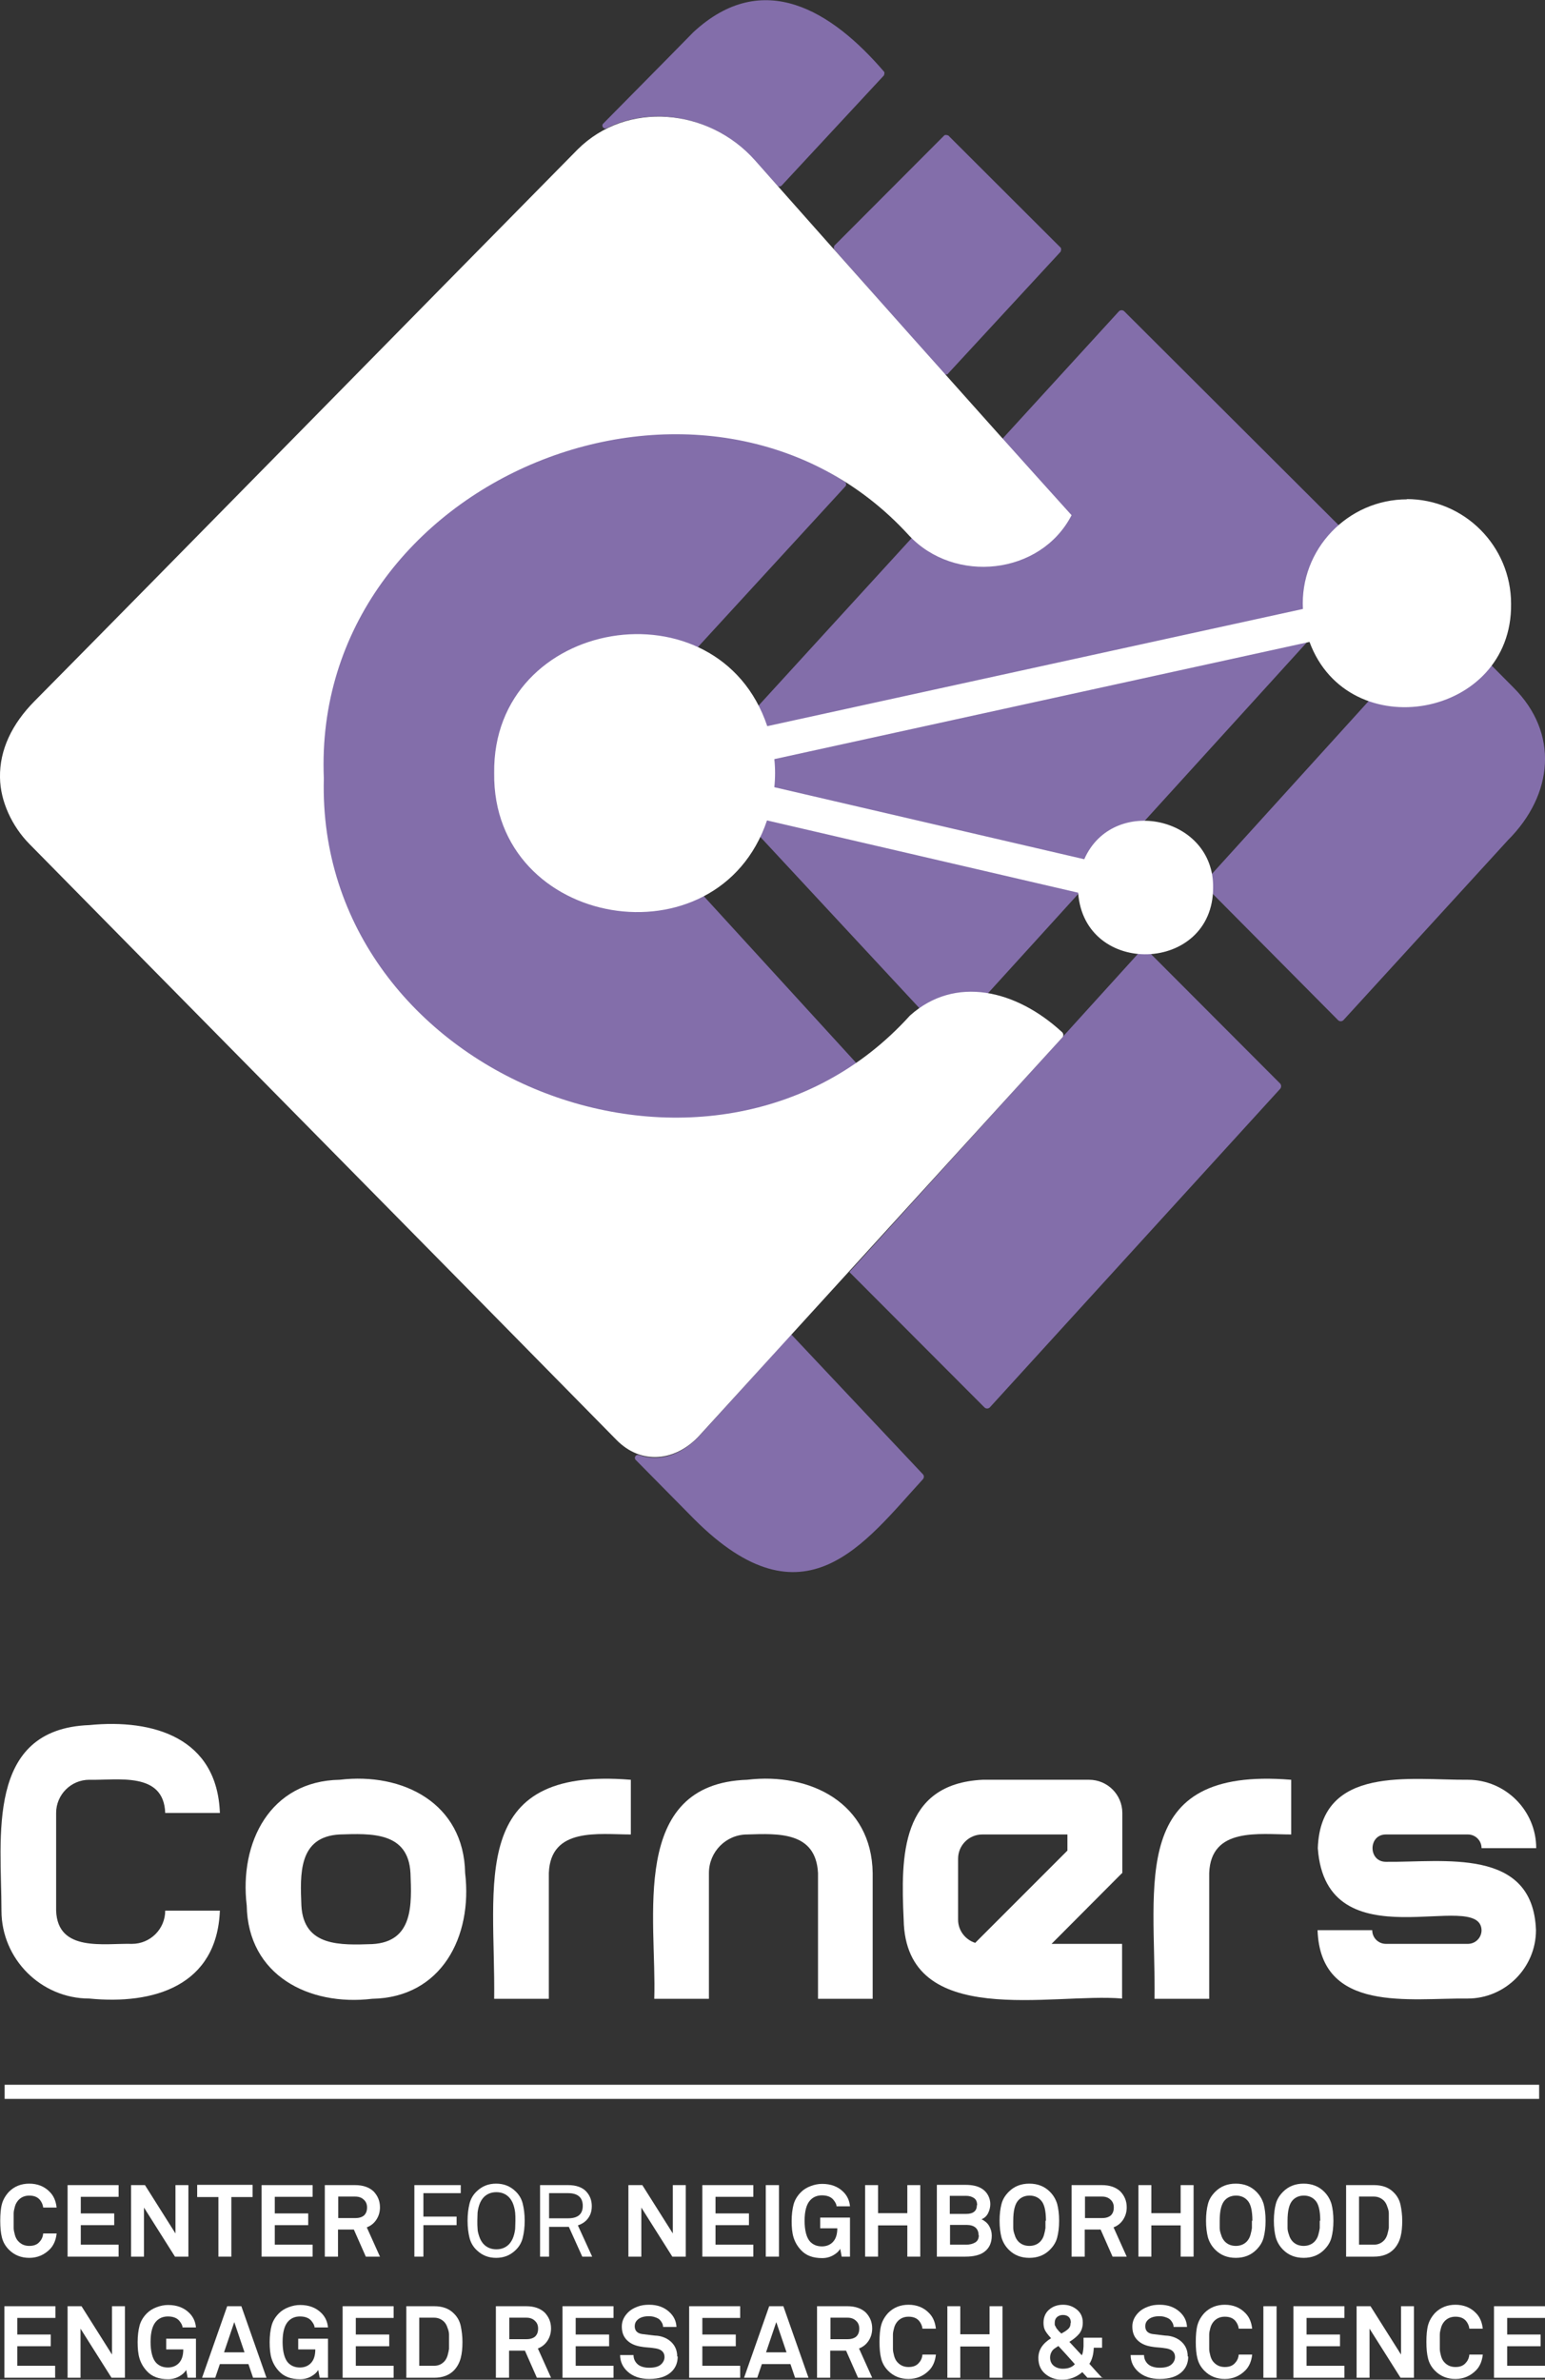 <?xml version="1.0" encoding="UTF-8"?><svg id="Layer_2" xmlns="http://www.w3.org/2000/svg" viewBox="0 0 63.31 97.46"><rect x="0" y="0" width="63.31" height="97.46" fill="#333333" stroke="none"/><defs><style>.cls-1,.cls-2{fill:#fff;}.cls-3{fill:#836eaa;}.cls-2{fill-rule:evenodd;}</style></defs><g id="Layer_1-2"><g><g><g><path class="cls-1" d="M3.66,81.85c-1.98,0-3.6-1.62-3.6-3.6,0-2.99-.67-7.44,3.6-7.6,2.64-.26,5.24,.53,5.35,3.6h-2.24c-.06-1.71-1.96-1.33-3.11-1.36-.75,0-1.36,.61-1.36,1.36v4c.06,1.71,1.96,1.33,3.11,1.36,.75,0,1.36-.61,1.36-1.36h2.24c-.12,3.08-2.71,3.86-5.35,3.6h0Z"/><path class="cls-1" d="M19.06,76.71c.31,2.59-.96,5.1-3.81,5.15-2.59,.31-5.09-.96-5.14-3.82-.31-2.59,.96-5.1,3.81-5.15,2.59-.31,5.09,.96,5.14,3.82Zm-2.24,0c-.09-1.7-1.62-1.62-2.9-1.58-1.7,.09-1.62,1.63-1.57,2.91,.09,1.7,1.62,1.62,2.9,1.58,1.7-.09,1.62-1.63,1.57-2.91Z"/><path class="cls-1" d="M25.85,72.89v2.24c-1.31,0-3.29-.31-3.36,1.58,0,0,0,5.15,0,5.15h-2.24c.06-4.73-1.11-9.52,5.59-8.97Z"/><path class="cls-1" d="M35.76,76.71v5.15h-2.24v-5.15c-.09-1.7-1.62-1.62-2.9-1.58-.87,0-1.57,.71-1.57,1.58v5.15h-2.24c.11-3.25-1.06-8.81,3.81-8.97,2.59-.31,5.1,.96,5.14,3.82Z"/><path class="cls-1" d="M45.98,76.71l-2.89,2.9h2.89v2.24c-2.84-.25-8.87,1.3-8.95-3.23-.12-2.59-.13-5.56,3.23-5.73,0,0,4.37,0,4.37,0,.75,0,1.36,.61,1.36,1.36v2.47h0Zm-2.24-1.58h-3.49c-.55,0-.99,.45-.99,.99v2.5c0,.45,.3,.82,.7,.95l3.78-3.78v-.66h0Z"/><path class="cls-1" d="M52.91,72.89v2.24c-1.31,0-3.29-.31-3.36,1.58,0,0,0,5.15,0,5.15h-2.24c.06-4.72-1.11-9.52,5.59-8.97Z"/><path class="cls-1" d="M62.94,79.05c0,1.54-1.26,2.8-2.8,2.8-2.35-.03-6.03,.62-6.15-2.8h2.24c0,.31,.25,.56,.56,.56h3.36c.31,0,.56-.25,.56-.56-.05-1.75-6.37,1.44-6.71-3.36,.12-3.42,3.8-2.78,6.15-2.8,1.54,0,2.8,1.26,2.8,2.8h-2.24c0-.31-.25-.56-.56-.56h-3.36c-.73,0-.73,1.12,0,1.12,2.35,.03,6.03-.62,6.15,2.8h0Z"/></g><g><path class="cls-3" d="M62.01,28.15l-2.83-2.85-9.89,10.9,5.54,5.58c.06,.06,.16,.06,.22,0l6.74-7.37c1.87-1.87,2.1-4.39,.22-6.26h0Z"/><path class="cls-3" d="M38.81,42.52l17.65-19.41-10.39-10.36c-.06-.06-.16-.06-.22,0L28.64,31.57l10.17,10.94Z"/><path class="cls-3" d="M34.8,52.09l5.54,5.55c.06,.06,.16,.06,.22,0l11.9-13.05c.05-.06,.05-.15,0-.21l-5.58-5.59-12.07,13.3Z"/><g><path class="cls-3" d="M38.84,15.31l4.62-5s.05-.12,0-.17l-4.6-4.59s-.12-.05-.17,0l-4.5,4.51s-.05,.12,0,.17c1.55,1.75,2.9,3.29,4.49,5.07,.05,.05,.13,.05,.18,0Z"/><path class="cls-3" d="M35.12,43.57l-10.06-11s0,0,0,0l1.06-1.06s0,0,0,0l-1.16-1.13s.1-.03,.15-.08l9.53-10.38c.05-.05,.04-.14-.02-.19-8.59-5.65-21.84,.93-21.37,12.15,0,0,0,0,0,0-.3,11.36,13.4,17.99,21.87,11.69Z"/><path class="cls-3" d="M30.92,6.57c.25,.28,.66,.73,.93,1.03,.05,.05,.13,.05,.18,0l4.19-4.51s.05-.12,0-.16c-2.12-2.47-4.95-4.26-7.81-1.61,0,0-1.45,1.48-3.69,3.74-.1,.1,.02,.25,.14,.19,1.98-.97,4.5-.44,6.05,1.32Z"/><path class="cls-3" d="M32.43,54.64l-.73,.81-3.03,3.34c-.71,.78-1.62,1.1-2.49,.8-.12-.04-.22,.11-.13,.2,.92,.93,2.34,2.37,2.4,2.43,0,0,0,0,0,0,4.52,4.52,6.98,.96,9.37-1.64,.05-.06,.05-.15,0-.2l-5.35-5.68-.06-.06Z"/></g></g><path class="cls-1" d="M57.66,20.45c-2.43,0-4.4,2.05-4.27,4.49l-21.95,4.8c-2-5.98-11.27-4.48-11.19,1.92-.08,6.39,9.17,7.91,11.18,1.94l12.75,2.96c.25,3.48,5.53,3.31,5.53-.2,.05-2.94-4.12-3.81-5.28-1.17l-12.7-2.95c.04-.38,.04-.78,0-1.15l21.93-4.8c1.6,4.32,8.32,3.12,8.26-1.56,0-2.37-1.92-4.29-4.28-4.29Z"/><path class="cls-1" d="M37.28,41.6c-8.09,8.93-24.34,2.52-24.01-9.72-.52-12.34,15.81-18.9,23.98-9.95,1.86,1.99,5.39,1.63,6.66-.83-3.68-4.07-9.55-10.67-12.97-14.53-1.9-2.14-5.25-2.46-7.27-.45C17.57,12.3,6.47,23.61,1.41,28.72,.5,29.64-.02,30.7,0,31.84c.01,.98,.5,2.01,1.2,2.72,5.5,5.59,17.6,17.84,24.06,24.41,1.02,1.04,2.44,.89,3.42-.2l14.85-16.28c.06-.06,.05-.15,0-.21-1.89-1.75-4.4-2.34-6.24-.69h0Z"/></g><g><path class="cls-1" d="M2.32,91.48c-.03,.26-.12,.48-.28,.64-.23,.23-.51,.35-.84,.35s-.61-.11-.83-.33c-.15-.15-.24-.31-.29-.5s-.07-.42-.07-.69,.02-.51,.07-.69,.15-.35,.29-.5c.22-.22,.5-.33,.83-.33s.62,.11,.84,.34c.16,.16,.25,.37,.28,.64h-.55c-.01-.11-.06-.22-.13-.31-.1-.12-.24-.18-.44-.18-.18,0-.33,.06-.45,.19-.06,.07-.11,.15-.14,.26-.03,.11-.05,.2-.05,.28s0,.18,0,.3,0,.23,0,.3c0,.07,.02,.17,.05,.28,.03,.11,.08,.2,.14,.26,.12,.13,.27,.19,.45,.19,.2,0,.34-.06,.44-.19,.08-.09,.12-.2,.13-.32h.55Z"/><path class="cls-1" d="M4.86,92.42H2.77v-2.93h2.09v.48h-1.55v.68h1.37v.48h-1.37v.8h1.55v.48Z"/><path class="cls-1" d="M7.72,92.42h-.55l-1.27-2.01v2.01h-.53v-2.93h.57l1.25,1.98v-1.98h.53v2.93Z"/><path class="cls-1" d="M10.35,89.98h-.87v2.44h-.53v-2.44h-.87v-.5h2.27v.5Z"/><path class="cls-1" d="M12.81,92.42h-2.09v-2.93h2.09v.48h-1.55v.68h1.37v.48h-1.37v.8h1.55v.48Z"/><path class="cls-1" d="M15.57,92.42h-.58l-.49-1.11h-.65v1.11h-.54v-2.93h1.24c.33,0,.58,.09,.76,.26,.17,.18,.26,.39,.26,.65,0,.19-.05,.36-.15,.51-.1,.15-.23,.25-.39,.31l.54,1.2Zm-.53-2.02c0-.12-.04-.23-.13-.31-.09-.09-.21-.13-.35-.13h-.7v.88h.71c.15,0,.27-.04,.35-.11,.08-.08,.12-.18,.12-.32Z"/><path class="cls-1" d="M18.88,89.82h-1.53v.96h1.36v.35h-1.36v1.29h-.37v-2.93h1.9v.34Z"/><path class="cls-1" d="M21.42,90.25c.05,.2,.08,.43,.08,.7s-.03,.5-.08,.7c-.05,.2-.15,.37-.3,.51-.22,.21-.48,.31-.79,.31s-.57-.1-.79-.31c-.15-.14-.25-.31-.3-.51-.05-.2-.08-.43-.08-.7s.03-.5,.08-.7c.05-.2,.15-.37,.3-.51,.22-.21,.48-.31,.79-.31s.57,.1,.79,.31c.15,.14,.25,.31,.3,.51Zm-.31,1.03c0-.09,.01-.2,.01-.33s0-.24-.01-.33-.03-.2-.07-.32c-.04-.12-.1-.22-.17-.3-.14-.15-.32-.22-.53-.22s-.39,.07-.53,.22c-.07,.08-.13,.18-.17,.3-.04,.12-.06,.23-.07,.32,0,.09-.01,.2-.01,.33s0,.24,.01,.33c0,.09,.03,.2,.07,.32,.04,.12,.1,.22,.17,.3,.14,.15,.32,.22,.53,.22s.39-.07,.53-.22c.07-.08,.13-.18,.17-.3,.04-.12,.06-.23,.07-.32Z"/><path class="cls-1" d="M24.27,92.42h-.41l-.55-1.22h-.81v1.22h-.37v-2.93h1.15c.33,0,.58,.09,.74,.26,.15,.16,.23,.36,.23,.6s-.07,.42-.22,.58c-.09,.09-.2,.16-.35,.21l.59,1.29Zm-.39-2.08c0-.34-.2-.52-.6-.52h-.78v1.03h.78c.4,0,.6-.17,.6-.51Z"/><path class="cls-1" d="M28.1,92.42h-.55l-1.27-2.01v2.01h-.53v-2.93h.57l1.25,1.98v-1.98h.53v2.93Z"/><path class="cls-1" d="M30.87,92.42h-2.09v-2.93h2.09v.48h-1.55v.68h1.37v.48h-1.37v.8h1.55v.48Z"/><path class="cls-1" d="M31.92,92.42h-.54v-2.93h.54v2.93Z"/><path class="cls-1" d="M34.83,92.42h-.34l-.06-.32c-.05,.09-.14,.18-.28,.26-.14,.08-.29,.12-.46,.12-.37,0-.66-.1-.87-.33-.14-.15-.24-.32-.3-.51-.06-.19-.08-.42-.08-.68s.03-.49,.08-.68c.05-.18,.15-.35,.3-.5,.11-.11,.24-.19,.4-.25,.16-.06,.31-.09,.47-.09,.36,0,.65,.11,.87,.33,.17,.17,.25,.37,.27,.59h-.55c0-.08-.05-.17-.13-.27-.1-.12-.26-.18-.47-.18-.2,0-.36,.07-.48,.2-.15,.16-.23,.44-.23,.84s.08,.7,.23,.86c.12,.12,.27,.19,.48,.19,.18,0,.33-.06,.44-.17,.13-.13,.19-.32,.19-.57h-.7v-.44h1.22v1.6Z"/><path class="cls-1" d="M37.71,92.42h-.53v-1.28h-1.2v1.28h-.53v-2.93h.53v1.15h1.2v-1.15h.53v2.93Z"/><path class="cls-1" d="M40.64,91.56c0,.29-.1,.51-.3,.66-.17,.13-.43,.2-.78,.2h-1.17v-2.94h1.17c.29,0,.51,.05,.68,.16,.11,.07,.19,.16,.25,.27,.06,.11,.09,.24,.09,.36s-.03,.25-.09,.37-.15,.2-.27,.25c.13,.06,.24,.15,.31,.27,.07,.12,.11,.25,.11,.39Zm-.6-1.25c0-.13-.04-.23-.13-.29s-.19-.09-.33-.09h-.66v.74h.67c.29,0,.44-.12,.44-.36Zm.06,1.24c0-.28-.17-.43-.5-.43h-.67v.81h.66c.14,0,.27-.03,.37-.09,.1-.06,.15-.16,.15-.3Z"/><path class="cls-1" d="M43.4,90.95c0,.27-.03,.5-.08,.69-.05,.19-.15,.35-.3,.5-.22,.22-.5,.33-.84,.33s-.62-.11-.84-.33c-.15-.15-.24-.31-.3-.5-.05-.19-.08-.42-.08-.69s.03-.5,.08-.69c.05-.19,.15-.35,.3-.5,.22-.22,.5-.33,.84-.33s.62,.11,.84,.33c.15,.15,.24,.31,.3,.5,.05,.19,.08,.42,.08,.69Zm-.54,0c0-.42-.07-.7-.21-.84-.12-.13-.28-.19-.46-.19s-.34,.06-.46,.19c-.14,.15-.21,.43-.21,.84,0,.12,0,.22,0,.3,0,.08,.02,.17,.06,.28,.03,.11,.08,.19,.14,.26,.12,.13,.28,.19,.46,.19s.34-.06,.46-.19c.06-.07,.11-.15,.14-.26,.03-.11,.05-.2,.06-.28,0-.08,0-.18,0-.3Z"/><path class="cls-1" d="M46.17,92.42h-.58l-.49-1.11h-.65v1.11h-.54v-2.93h1.24c.33,0,.58,.09,.76,.26,.17,.18,.26,.39,.26,.65,0,.19-.05,.36-.15,.51-.1,.15-.23,.25-.39,.31l.54,1.2Zm-.53-2.02c0-.12-.04-.23-.13-.31-.09-.09-.21-.13-.35-.13h-.7v.88h.71c.15,0,.27-.04,.35-.11,.08-.08,.12-.18,.12-.32Z"/><path class="cls-1" d="M48.91,92.42h-.53v-1.28h-1.2v1.28h-.53v-2.93h.53v1.15h1.2v-1.15h.53v2.93Z"/><path class="cls-1" d="M51.86,90.95c0,.27-.03,.5-.08,.69-.05,.19-.15,.35-.3,.5-.22,.22-.5,.33-.84,.33s-.62-.11-.84-.33c-.15-.15-.24-.31-.3-.5-.05-.19-.08-.42-.08-.69s.03-.5,.08-.69c.05-.19,.15-.35,.3-.5,.22-.22,.5-.33,.84-.33s.62,.11,.84,.33c.15,.15,.24,.31,.3,.5,.05,.19,.08,.42,.08,.69Zm-.54,0c0-.42-.07-.7-.21-.84-.12-.13-.28-.19-.46-.19s-.34,.06-.46,.19c-.14,.15-.21,.43-.21,.84,0,.12,0,.22,0,.3,0,.08,.02,.17,.06,.28,.03,.11,.08,.19,.14,.26,.12,.13,.28,.19,.46,.19s.34-.06,.46-.19c.06-.07,.11-.15,.14-.26,.03-.11,.05-.2,.06-.28,0-.08,0-.18,0-.3Z"/><path class="cls-1" d="M54.64,90.95c0,.27-.03,.5-.08,.69-.05,.19-.15,.35-.3,.5-.22,.22-.5,.33-.84,.33s-.62-.11-.84-.33c-.15-.15-.24-.31-.3-.5-.05-.19-.08-.42-.08-.69s.03-.5,.08-.69c.05-.19,.15-.35,.3-.5,.22-.22,.5-.33,.84-.33s.62,.11,.84,.33c.15,.15,.24,.31,.3,.5,.05,.19,.08,.42,.08,.69Zm-.54,0c0-.42-.07-.7-.21-.84-.12-.13-.28-.19-.46-.19s-.34,.06-.46,.19c-.14,.15-.21,.43-.21,.84,0,.12,0,.22,0,.3,0,.08,.02,.17,.06,.28,.03,.11,.08,.19,.14,.26,.12,.13,.28,.19,.46,.19s.34-.06,.46-.19c.06-.07,.11-.15,.14-.26,.03-.11,.05-.2,.06-.28,0-.08,0-.18,0-.3Z"/><path class="cls-1" d="M57.46,90.95c0,.25-.02,.47-.07,.66s-.14,.36-.27,.5c-.2,.21-.48,.31-.82,.31h-1.14v-2.93h1.14c.35,0,.62,.1,.82,.31,.14,.14,.23,.31,.27,.5s.07,.41,.07,.65Zm-.55,.3c0-.08,0-.17,0-.3s0-.22,0-.3c0-.08-.02-.17-.06-.27-.03-.1-.08-.19-.14-.25-.11-.11-.25-.17-.41-.17h-.61v1.97h.61c.17,0,.3-.06,.41-.17,.06-.06,.11-.15,.14-.25,.03-.11,.05-.2,.06-.27Z"/><path class="cls-1" d="M2.27,97.38H.18v-2.93H2.27v.48H.71v.68h1.37v.48H.71v.8h1.55v.48Z"/><path class="cls-1" d="M5.12,97.38h-.55l-1.27-2.01v2.01h-.53v-2.93h.57l1.25,1.98v-1.98h.53v2.93Z"/><path class="cls-1" d="M8.03,97.38h-.34l-.06-.32c-.05,.09-.14,.18-.28,.26-.14,.08-.29,.12-.46,.12-.37,0-.66-.1-.87-.33-.14-.15-.24-.32-.3-.51-.06-.19-.08-.42-.08-.68s.03-.49,.08-.68c.05-.18,.15-.35,.3-.5,.11-.11,.24-.19,.4-.25,.16-.06,.31-.09,.47-.09,.36,0,.65,.11,.87,.33,.17,.17,.25,.37,.27,.59h-.55c0-.08-.05-.17-.13-.27-.1-.12-.26-.18-.47-.18-.2,0-.36,.07-.48,.2-.15,.16-.23,.44-.23,.84s.08,.7,.23,.86c.12,.12,.27,.19,.48,.19,.18,0,.33-.06,.44-.17,.13-.13,.19-.32,.19-.57h-.7v-.44h1.22v1.6Z"/><path class="cls-1" d="M10.93,97.38h-.56l-.19-.56h-1.17l-.19,.56h-.54l1.03-2.93h.58l1.03,2.93Zm-.91-1.04l-.42-1.24-.42,1.24h.84Z"/><path class="cls-1" d="M13.44,97.38h-.34l-.06-.32c-.05,.09-.14,.18-.28,.26-.14,.08-.29,.12-.46,.12-.37,0-.66-.1-.87-.33-.14-.15-.24-.32-.3-.51-.06-.19-.08-.42-.08-.68s.03-.49,.08-.68c.05-.18,.15-.35,.3-.5,.11-.11,.24-.19,.4-.25,.16-.06,.31-.09,.47-.09,.36,0,.65,.11,.87,.33,.17,.17,.25,.37,.27,.59h-.55c0-.08-.05-.17-.13-.27-.1-.12-.26-.18-.47-.18-.2,0-.36,.07-.48,.2-.15,.16-.23,.44-.23,.84s.08,.7,.23,.86c.12,.12,.27,.19,.48,.19,.18,0,.33-.06,.44-.17,.13-.13,.19-.32,.19-.57h-.7v-.44h1.22v1.6Z"/><path class="cls-1" d="M16.13,97.38h-2.09v-2.93h2.09v.48h-1.55v.68h1.37v.48h-1.37v.8h1.55v.48Z"/><path class="cls-1" d="M18.95,95.91c0,.25-.02,.47-.07,.66s-.14,.36-.27,.5c-.2,.21-.48,.31-.82,.31h-1.14v-2.93h1.14c.35,0,.62,.1,.82,.31,.14,.14,.23,.31,.27,.5s.07,.41,.07,.65Zm-.55,.3c0-.08,0-.17,0-.3s0-.22,0-.3c0-.08-.02-.17-.06-.27-.03-.1-.08-.19-.14-.25-.11-.11-.25-.17-.41-.17h-.61v1.97h.61c.17,0,.3-.06,.41-.17,.06-.06,.11-.15,.14-.25,.03-.11,.05-.2,.06-.27Z"/><path class="cls-1" d="M22.58,97.38h-.58l-.49-1.11h-.65v1.11h-.54v-2.93h1.24c.33,0,.58,.09,.76,.26,.17,.18,.26,.39,.26,.65,0,.19-.05,.36-.15,.51-.1,.15-.23,.25-.39,.31l.54,1.2Zm-.53-2.02c0-.12-.04-.23-.13-.31-.09-.09-.21-.13-.35-.13h-.7v.88h.71c.15,0,.27-.04,.35-.11,.08-.08,.12-.18,.12-.32Z"/><path class="cls-1" d="M25.14,97.38h-2.09v-2.93h2.09v.48h-1.55v.68h1.37v.48h-1.37v.8h1.55v.48Z"/><path class="cls-1" d="M27.77,96.51c0,.25-.08,.45-.24,.61-.21,.21-.52,.31-.93,.31-.36,0-.66-.1-.88-.3-.2-.18-.31-.41-.31-.68h.55c0,.14,.05,.26,.15,.36,.1,.1,.27,.16,.49,.16,.24,0,.41-.05,.51-.16,.08-.08,.12-.18,.12-.28,0-.19-.12-.31-.35-.35-.07-.01-.18-.03-.33-.04-.15-.01-.26-.03-.32-.04-.22-.04-.4-.12-.54-.26-.14-.14-.21-.32-.21-.56,0-.22,.09-.41,.26-.58,.1-.1,.22-.17,.38-.23,.15-.06,.31-.08,.48-.08,.34,0,.61,.1,.82,.29,.2,.18,.29,.39,.3,.62h-.55c0-.11-.05-.2-.13-.29-.05-.05-.11-.08-.2-.11-.08-.03-.17-.04-.25-.04-.21,0-.37,.05-.48,.16-.07,.07-.1,.15-.1,.25,0,.18,.1,.29,.3,.32,.07,.01,.18,.02,.33,.04,.15,.02,.25,.03,.3,.03,.23,.03,.43,.12,.58,.27,.15,.15,.23,.34,.23,.58Z"/><path class="cls-1" d="M30.33,97.38h-2.09v-2.93h2.09v.48h-1.55v.68h1.37v.48h-1.37v.8h1.55v.48Z"/><path class="cls-1" d="M33.14,97.38h-.56l-.19-.56h-1.17l-.19,.56h-.54l1.03-2.93h.58l1.03,2.93Zm-.91-1.04l-.42-1.24-.42,1.24h.84Z"/><path class="cls-1" d="M35.74,97.38h-.58l-.49-1.11h-.65v1.11h-.54v-2.93h1.24c.33,0,.58,.09,.76,.26,.17,.18,.26,.39,.26,.65,0,.19-.05,.36-.15,.51-.1,.15-.23,.25-.39,.31l.54,1.2Zm-.53-2.02c0-.12-.04-.23-.13-.31-.09-.09-.21-.13-.35-.13h-.7v.88h.71c.15,0,.27-.04,.35-.11,.08-.08,.12-.18,.12-.32Z"/><path class="cls-1" d="M38.35,96.44c-.03,.26-.12,.48-.28,.64-.23,.23-.51,.35-.84,.35s-.61-.11-.83-.33c-.15-.15-.24-.31-.29-.5s-.07-.42-.07-.69,.02-.51,.07-.69,.15-.35,.29-.5c.22-.22,.5-.33,.83-.33s.62,.11,.84,.34c.16,.16,.25,.37,.28,.64h-.55c-.01-.11-.06-.22-.13-.31-.1-.12-.24-.18-.44-.18-.18,0-.33,.06-.45,.19-.06,.07-.11,.15-.14,.26-.03,.11-.05,.2-.05,.28s0,.18,0,.3,0,.23,0,.3c0,.07,.02,.17,.05,.28,.03,.11,.08,.2,.14,.26,.12,.13,.27,.19,.45,.19,.2,0,.34-.06,.44-.19,.08-.09,.12-.2,.13-.32h.55Z"/><path class="cls-1" d="M41.08,97.38h-.53v-1.28h-1.2v1.28h-.53v-2.93h.53v1.15h1.2v-1.15h.53v2.93Z"/><path class="cls-1" d="M45.19,97.38h-.63l-.21-.23c-.23,.2-.51,.31-.83,.31-.27,0-.5-.08-.69-.24-.19-.16-.28-.38-.28-.65,0-.33,.17-.59,.52-.81-.11-.12-.19-.22-.24-.31-.05-.09-.07-.2-.07-.32,0-.23,.08-.41,.23-.54,.15-.13,.34-.2,.57-.2s.41,.07,.57,.2c.16,.13,.24,.31,.24,.53,0,.18-.05,.33-.14,.45-.1,.12-.23,.23-.41,.34l.51,.55c.04-.07,.06-.19,.07-.36,0-.09,0-.21,0-.36h.76v.41h-.34c-.01,.28-.07,.49-.18,.66,.06,.07,.15,.16,.27,.3,.12,.13,.21,.23,.27,.29Zm-1.15-.56c-.07-.08-.19-.21-.33-.37-.15-.16-.26-.29-.34-.37-.08,.05-.14,.09-.18,.12-.04,.03-.08,.08-.11,.14-.03,.06-.05,.13-.05,.21,0,.14,.05,.26,.15,.34,.1,.08,.23,.12,.37,.12,.22,0,.38-.06,.49-.18Zm-.16-1.7c0-.1-.03-.18-.09-.23-.06-.06-.14-.08-.24-.08-.09,0-.17,.03-.23,.08-.06,.05-.1,.13-.1,.23,0,.03,0,.05,0,.08,0,.02,.01,.05,.03,.07,.01,.02,.02,.05,.03,.06,0,.02,.03,.04,.05,.07,.02,.03,.04,.04,.05,.06,0,.01,.03,.03,.06,.06s.05,.05,.05,.05c.07-.04,.12-.07,.14-.08,.03-.02,.06-.04,.11-.08,.05-.04,.08-.08,.1-.12,.02-.04,.03-.1,.03-.15Z"/><path class="cls-1" d="M48.69,96.51c0,.25-.08,.45-.24,.61-.21,.21-.52,.31-.93,.31-.36,0-.66-.1-.88-.3-.2-.18-.31-.41-.31-.68h.55c0,.14,.05,.26,.15,.36,.1,.1,.27,.16,.49,.16,.24,0,.41-.05,.51-.16,.08-.08,.12-.18,.12-.28,0-.19-.12-.31-.35-.35-.07-.01-.18-.03-.33-.04-.15-.01-.26-.03-.32-.04-.22-.04-.4-.12-.54-.26-.14-.14-.21-.32-.21-.56,0-.22,.09-.41,.26-.58,.1-.1,.22-.17,.38-.23,.15-.06,.31-.08,.48-.08,.34,0,.61,.1,.82,.29,.2,.18,.29,.39,.3,.62h-.55c0-.11-.05-.2-.13-.29-.05-.05-.11-.08-.2-.11-.08-.03-.17-.04-.25-.04-.21,0-.37,.05-.48,.16-.07,.07-.1,.15-.1,.25,0,.18,.1,.29,.3,.32,.07,.01,.18,.02,.33,.04,.15,.02,.25,.03,.3,.03,.23,.03,.43,.12,.58,.27,.15,.15,.23,.34,.23,.58Z"/><path class="cls-1" d="M51.31,96.44c-.03,.26-.12,.48-.28,.64-.23,.23-.51,.35-.84,.35s-.61-.11-.83-.33c-.15-.15-.24-.31-.29-.5s-.07-.42-.07-.69,.02-.51,.07-.69,.15-.35,.29-.5c.22-.22,.5-.33,.83-.33s.62,.11,.84,.34c.16,.16,.25,.37,.28,.64h-.55c-.01-.11-.06-.22-.13-.31-.1-.12-.24-.18-.44-.18-.18,0-.33,.06-.45,.19-.06,.07-.11,.15-.14,.26-.03,.11-.05,.2-.05,.28s0,.18,0,.3,0,.23,0,.3c0,.07,.02,.17,.05,.28,.03,.11,.08,.2,.14,.26,.12,.13,.27,.19,.45,.19,.2,0,.34-.06,.44-.19,.08-.09,.12-.2,.13-.32h.55Z"/><path class="cls-1" d="M52.31,97.38h-.54v-2.93h.54v2.93Z"/><path class="cls-1" d="M55.09,97.38h-2.09v-2.93h2.09v.48h-1.55v.68h1.37v.48h-1.37v.8h1.55v.48Z"/><path class="cls-1" d="M57.94,97.38h-.55l-1.27-2.01v2.01h-.53v-2.93h.57l1.25,1.98v-1.98h.53v2.93Z"/><path class="cls-1" d="M60.76,96.44c-.03,.26-.12,.48-.28,.64-.23,.23-.51,.35-.84,.35s-.61-.11-.83-.33c-.15-.15-.24-.31-.29-.5s-.07-.42-.07-.69,.02-.51,.07-.69,.15-.35,.29-.5c.22-.22,.5-.33,.83-.33s.62,.11,.84,.34c.16,.16,.25,.37,.28,.64h-.55c-.01-.11-.06-.22-.13-.31-.1-.12-.24-.18-.44-.18-.18,0-.33,.06-.45,.19-.06,.07-.11,.15-.14,.26-.03,.11-.05,.2-.05,.28s0,.18,0,.3,0,.23,0,.3c0,.07,.02,.17,.05,.28,.03,.11,.08,.2,.14,.26,.12,.13,.27,.19,.45,.19,.2,0,.34-.06,.44-.19,.08-.09,.12-.2,.13-.32h.55Z"/><path class="cls-1" d="M63.31,97.38h-2.09v-2.93h2.09v.48h-1.55v.68h1.37v.48h-1.37v.8h1.55v.48Z"/></g><path class="cls-2" d="M63.07,85.96H.19v-.58H63.07v.58Z"/></g></g></svg>